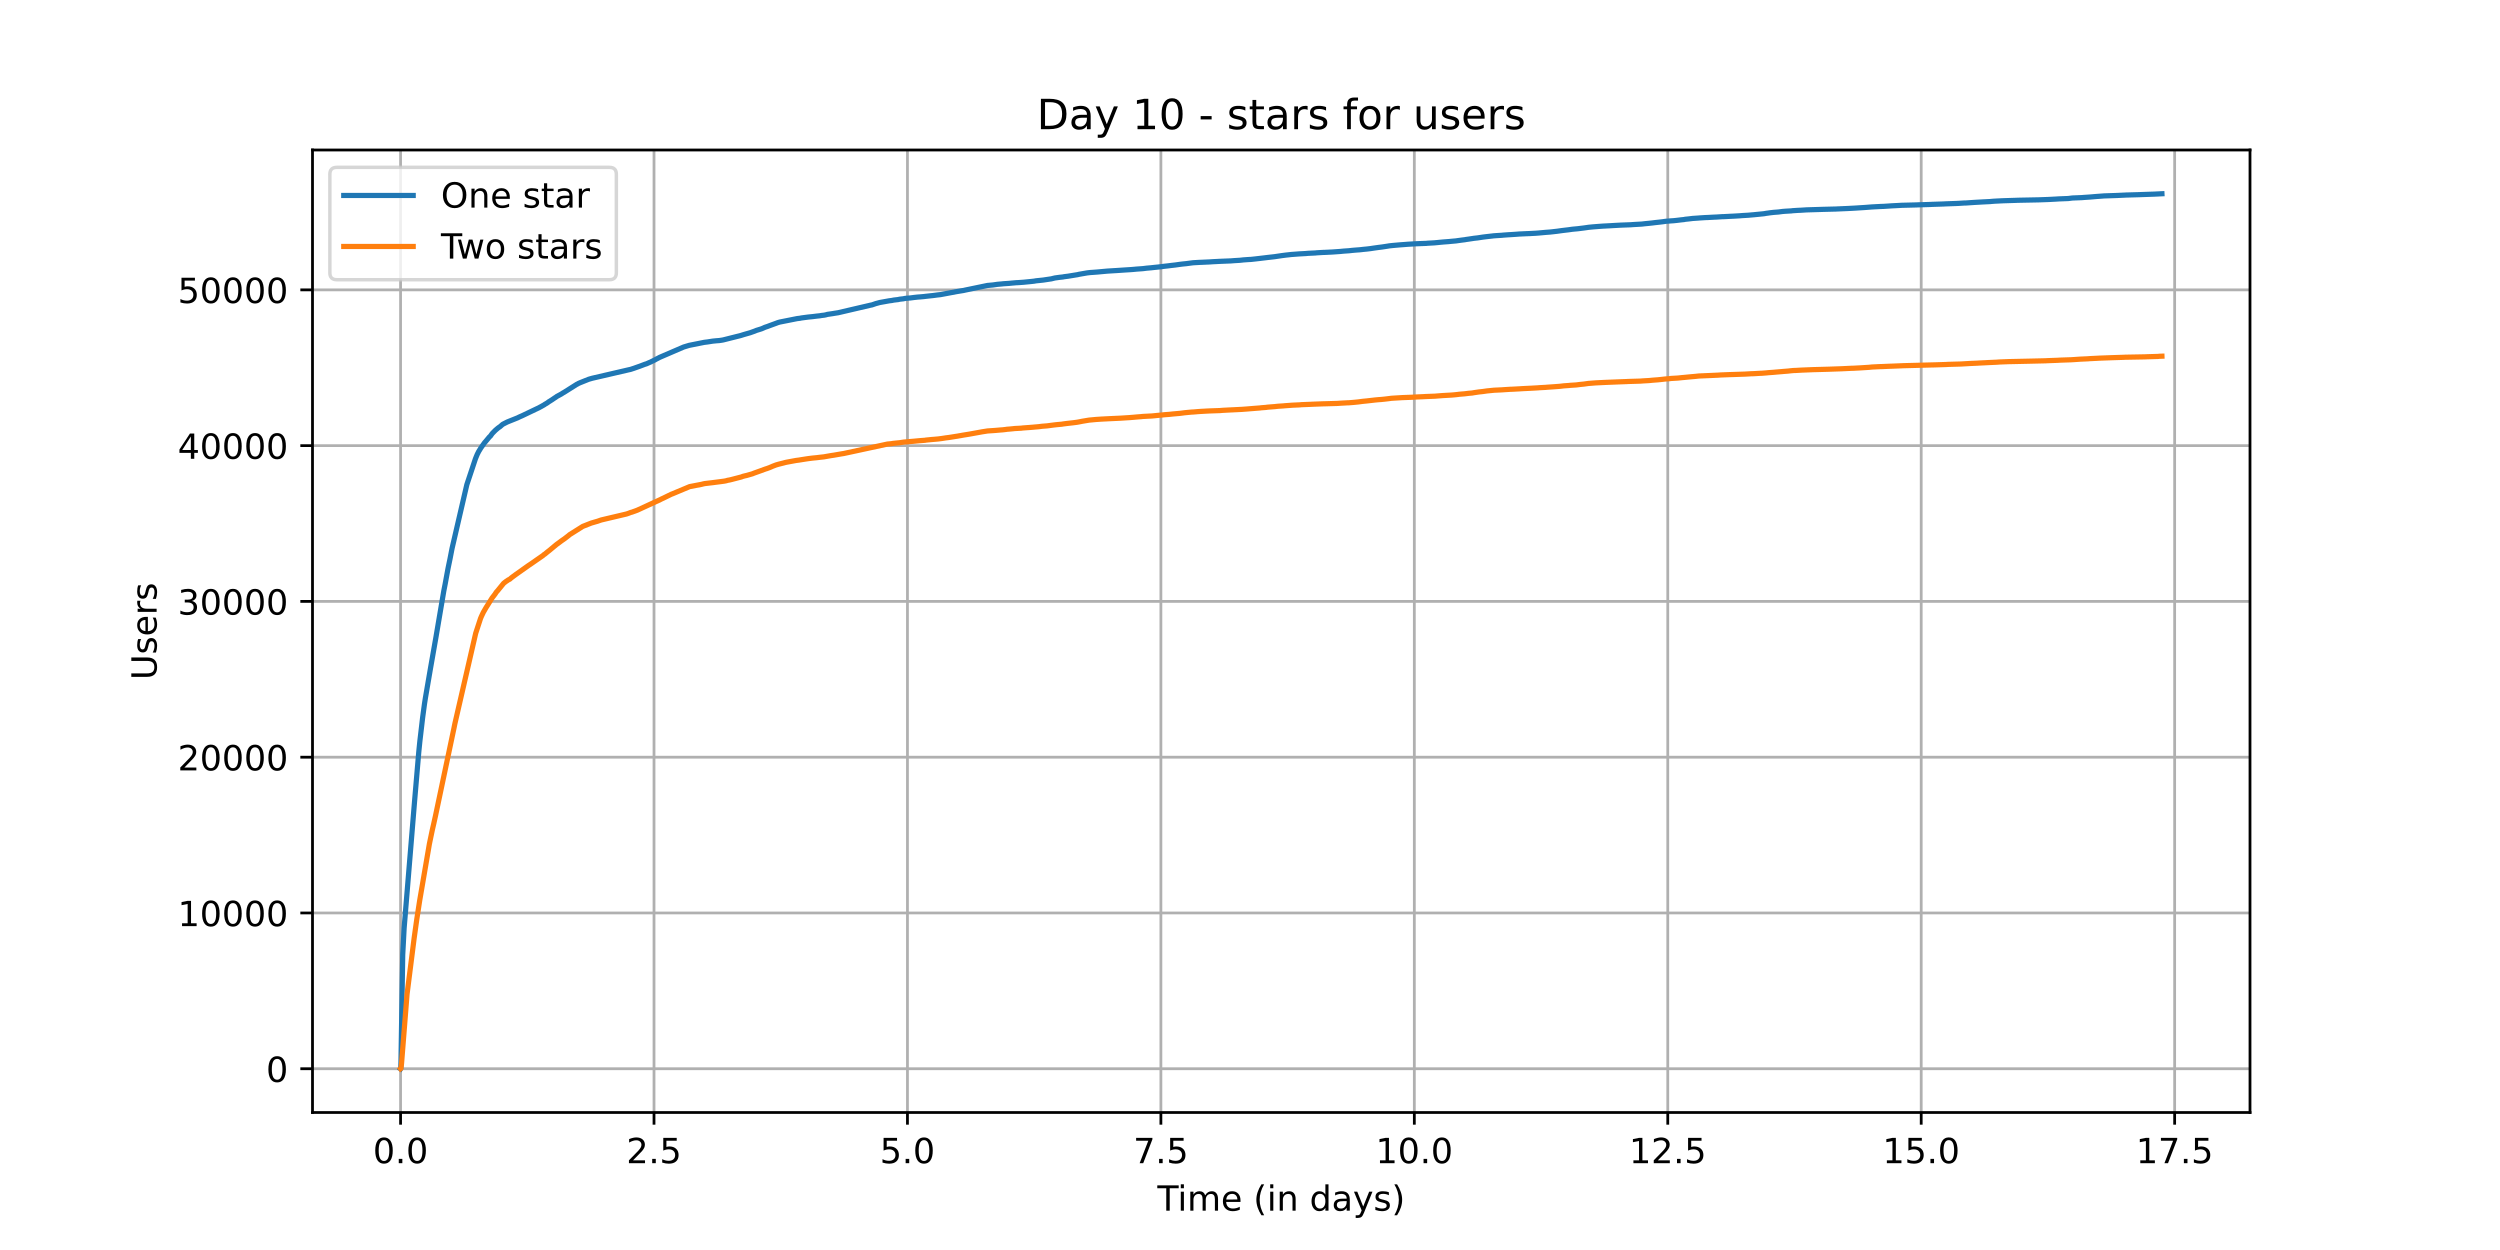 <?xml version="1.0" encoding="utf-8" standalone="no"?>
<!DOCTYPE svg PUBLIC "-//W3C//DTD SVG 1.1//EN"
  "http://www.w3.org/Graphics/SVG/1.1/DTD/svg11.dtd">
<!-- Created with matplotlib (https://matplotlib.org/) -->
<svg height="360pt" version="1.1" viewBox="0 0 720 360" width="720pt" xmlns="http://www.w3.org/2000/svg" xmlns:xlink="http://www.w3.org/1999/xlink">
 <defs>
  <style type="text/css">*{stroke-linecap:butt;stroke-linejoin:round;}</style>
 </defs>
 <g id="figure_1">
  <g id="patch_1">
   <path d="M 0 360 
L 720 360 
L 720 0 
L 0 0 
z
" style="fill:#ffffff;"/>
  </g>
  <g id="axes_1">
   <g id="patch_2">
    <path d="M 90 320.4 
L 648 320.4 
L 648 43.2 
L 90 43.2 
z
" style="fill:#ffffff;"/>
   </g>
   <g id="matplotlib.axis_1">
    <g id="xtick_1">
     <g id="line2d_1">
      <path clip-path="url(#p502ef8383d)" d="M 115.364 320.4 
L 115.364 43.2 
" style="fill:none;stroke:#b0b0b0;stroke-linecap:square;stroke-width:0.8;"/>
     </g>
     <g id="line2d_2">
      <defs>
       <path d="M 0 0 
L 0 3.5 
" id="m6f3e86685b" style="stroke:#000000;stroke-width:0.8;"/>
      </defs>
      <g>
       <use style="stroke:#000000;stroke-width:0.8;" x="115.364" xlink:href="#m6f3e86685b" y="320.4"/>
      </g>
     </g>
     <g id="text_1">
      <!-- 0.0 -->
      <g transform="translate(107.412 334.998)scale(0.1 -0.1)">
       <defs>
        <path d="M 31.781 66.406 
Q 24.172 66.406 20.328 58.906 
Q 16.5 51.422 16.5 36.375 
Q 16.5 21.391 20.328 13.891 
Q 24.172 6.391 31.781 6.391 
Q 39.453 6.391 43.281 13.891 
Q 47.125 21.391 47.125 36.375 
Q 47.125 51.422 43.281 58.906 
Q 39.453 66.406 31.781 66.406 
z
M 31.781 74.219 
Q 44.047 74.219 50.516 64.516 
Q 56.984 54.828 56.984 36.375 
Q 56.984 17.969 50.516 8.266 
Q 44.047 -1.422 31.781 -1.422 
Q 19.531 -1.422 13.062 8.266 
Q 6.594 17.969 6.594 36.375 
Q 6.594 54.828 13.062 64.516 
Q 19.531 74.219 31.781 74.219 
z
" id="DejaVuSans-48"/>
        <path d="M 10.688 12.406 
L 21 12.406 
L 21 0 
L 10.688 0 
z
" id="DejaVuSans-46"/>
       </defs>
       <use xlink:href="#DejaVuSans-48"/>
       <use x="63.623" xlink:href="#DejaVuSans-46"/>
       <use x="95.41" xlink:href="#DejaVuSans-48"/>
      </g>
     </g>
    </g>
    <g id="xtick_2">
     <g id="line2d_3">
      <path clip-path="url(#p502ef8383d)" d="M 188.354 320.4 
L 188.354 43.2 
" style="fill:none;stroke:#b0b0b0;stroke-linecap:square;stroke-width:0.8;"/>
     </g>
     <g id="line2d_4">
      <g>
       <use style="stroke:#000000;stroke-width:0.8;" x="188.354" xlink:href="#m6f3e86685b" y="320.4"/>
      </g>
     </g>
     <g id="text_2">
      <!-- 2.5 -->
      <g transform="translate(180.403 334.998)scale(0.1 -0.1)">
       <defs>
        <path d="M 19.188 8.297 
L 53.609 8.297 
L 53.609 0 
L 7.328 0 
L 7.328 8.297 
Q 12.938 14.109 22.625 23.891 
Q 32.328 33.688 34.812 36.531 
Q 39.547 41.844 41.422 45.531 
Q 43.312 49.219 43.312 52.781 
Q 43.312 58.594 39.234 62.25 
Q 35.156 65.922 28.609 65.922 
Q 23.969 65.922 18.812 64.312 
Q 13.672 62.703 7.812 59.422 
L 7.812 69.391 
Q 13.766 71.781 18.938 73 
Q 24.125 74.219 28.422 74.219 
Q 39.75 74.219 46.484 68.547 
Q 53.219 62.891 53.219 53.422 
Q 53.219 48.922 51.531 44.891 
Q 49.859 40.875 45.406 35.406 
Q 44.188 33.984 37.641 27.219 
Q 31.109 20.453 19.188 8.297 
z
" id="DejaVuSans-50"/>
        <path d="M 10.797 72.906 
L 49.516 72.906 
L 49.516 64.594 
L 19.828 64.594 
L 19.828 46.734 
Q 21.969 47.469 24.109 47.828 
Q 26.266 48.188 28.422 48.188 
Q 40.625 48.188 47.75 41.5 
Q 54.891 34.812 54.891 23.391 
Q 54.891 11.625 47.562 5.094 
Q 40.234 -1.422 26.906 -1.422 
Q 22.312 -1.422 17.547 -0.641 
Q 12.797 0.141 7.719 1.703 
L 7.719 11.625 
Q 12.109 9.234 16.797 8.062 
Q 21.484 6.891 26.703 6.891 
Q 35.156 6.891 40.078 11.328 
Q 45.016 15.766 45.016 23.391 
Q 45.016 31 40.078 35.438 
Q 35.156 39.891 26.703 39.891 
Q 22.75 39.891 18.812 39.016 
Q 14.891 38.141 10.797 36.281 
z
" id="DejaVuSans-53"/>
       </defs>
       <use xlink:href="#DejaVuSans-50"/>
       <use x="63.623" xlink:href="#DejaVuSans-46"/>
       <use x="95.41" xlink:href="#DejaVuSans-53"/>
      </g>
     </g>
    </g>
    <g id="xtick_3">
     <g id="line2d_5">
      <path clip-path="url(#p502ef8383d)" d="M 261.345 320.4 
L 261.345 43.2 
" style="fill:none;stroke:#b0b0b0;stroke-linecap:square;stroke-width:0.8;"/>
     </g>
     <g id="line2d_6">
      <g>
       <use style="stroke:#000000;stroke-width:0.8;" x="261.345" xlink:href="#m6f3e86685b" y="320.4"/>
      </g>
     </g>
     <g id="text_3">
      <!-- 5.0 -->
      <g transform="translate(253.393 334.998)scale(0.1 -0.1)">
       <use xlink:href="#DejaVuSans-53"/>
       <use x="63.623" xlink:href="#DejaVuSans-46"/>
       <use x="95.41" xlink:href="#DejaVuSans-48"/>
      </g>
     </g>
    </g>
    <g id="xtick_4">
     <g id="line2d_7">
      <path clip-path="url(#p502ef8383d)" d="M 334.336 320.4 
L 334.336 43.2 
" style="fill:none;stroke:#b0b0b0;stroke-linecap:square;stroke-width:0.8;"/>
     </g>
     <g id="line2d_8">
      <g>
       <use style="stroke:#000000;stroke-width:0.8;" x="334.336" xlink:href="#m6f3e86685b" y="320.4"/>
      </g>
     </g>
     <g id="text_4">
      <!-- 7.5 -->
      <g transform="translate(326.384 334.998)scale(0.1 -0.1)">
       <defs>
        <path d="M 8.203 72.906 
L 55.078 72.906 
L 55.078 68.703 
L 28.609 0 
L 18.312 0 
L 43.219 64.594 
L 8.203 64.594 
z
" id="DejaVuSans-55"/>
       </defs>
       <use xlink:href="#DejaVuSans-55"/>
       <use x="63.623" xlink:href="#DejaVuSans-46"/>
       <use x="95.41" xlink:href="#DejaVuSans-53"/>
      </g>
     </g>
    </g>
    <g id="xtick_5">
     <g id="line2d_9">
      <path clip-path="url(#p502ef8383d)" d="M 407.326 320.4 
L 407.326 43.2 
" style="fill:none;stroke:#b0b0b0;stroke-linecap:square;stroke-width:0.8;"/>
     </g>
     <g id="line2d_10">
      <g>
       <use style="stroke:#000000;stroke-width:0.8;" x="407.326" xlink:href="#m6f3e86685b" y="320.4"/>
      </g>
     </g>
     <g id="text_5">
      <!-- 10.0 -->
      <g transform="translate(396.193 334.998)scale(0.1 -0.1)">
       <defs>
        <path d="M 12.406 8.297 
L 28.516 8.297 
L 28.516 63.922 
L 10.984 60.406 
L 10.984 69.391 
L 28.422 72.906 
L 38.281 72.906 
L 38.281 8.297 
L 54.391 8.297 
L 54.391 0 
L 12.406 0 
z
" id="DejaVuSans-49"/>
       </defs>
       <use xlink:href="#DejaVuSans-49"/>
       <use x="63.623" xlink:href="#DejaVuSans-48"/>
       <use x="127.246" xlink:href="#DejaVuSans-46"/>
       <use x="159.033" xlink:href="#DejaVuSans-48"/>
      </g>
     </g>
    </g>
    <g id="xtick_6">
     <g id="line2d_11">
      <path clip-path="url(#p502ef8383d)" d="M 480.317 320.4 
L 480.317 43.2 
" style="fill:none;stroke:#b0b0b0;stroke-linecap:square;stroke-width:0.8;"/>
     </g>
     <g id="line2d_12">
      <g>
       <use style="stroke:#000000;stroke-width:0.8;" x="480.317" xlink:href="#m6f3e86685b" y="320.4"/>
      </g>
     </g>
     <g id="text_6">
      <!-- 12.5 -->
      <g transform="translate(469.184 334.998)scale(0.1 -0.1)">
       <use xlink:href="#DejaVuSans-49"/>
       <use x="63.623" xlink:href="#DejaVuSans-50"/>
       <use x="127.246" xlink:href="#DejaVuSans-46"/>
       <use x="159.033" xlink:href="#DejaVuSans-53"/>
      </g>
     </g>
    </g>
    <g id="xtick_7">
     <g id="line2d_13">
      <path clip-path="url(#p502ef8383d)" d="M 553.307 320.4 
L 553.307 43.2 
" style="fill:none;stroke:#b0b0b0;stroke-linecap:square;stroke-width:0.8;"/>
     </g>
     <g id="line2d_14">
      <g>
       <use style="stroke:#000000;stroke-width:0.8;" x="553.307" xlink:href="#m6f3e86685b" y="320.4"/>
      </g>
     </g>
     <g id="text_7">
      <!-- 15.0 -->
      <g transform="translate(542.175 334.998)scale(0.1 -0.1)">
       <use xlink:href="#DejaVuSans-49"/>
       <use x="63.623" xlink:href="#DejaVuSans-53"/>
       <use x="127.246" xlink:href="#DejaVuSans-46"/>
       <use x="159.033" xlink:href="#DejaVuSans-48"/>
      </g>
     </g>
    </g>
    <g id="xtick_8">
     <g id="line2d_15">
      <path clip-path="url(#p502ef8383d)" d="M 626.298 320.4 
L 626.298 43.2 
" style="fill:none;stroke:#b0b0b0;stroke-linecap:square;stroke-width:0.8;"/>
     </g>
     <g id="line2d_16">
      <g>
       <use style="stroke:#000000;stroke-width:0.8;" x="626.298" xlink:href="#m6f3e86685b" y="320.4"/>
      </g>
     </g>
     <g id="text_8">
      <!-- 17.5 -->
      <g transform="translate(615.165 334.998)scale(0.1 -0.1)">
       <use xlink:href="#DejaVuSans-49"/>
       <use x="63.623" xlink:href="#DejaVuSans-55"/>
       <use x="127.246" xlink:href="#DejaVuSans-46"/>
       <use x="159.033" xlink:href="#DejaVuSans-53"/>
      </g>
     </g>
    </g>
    <g id="text_9">
     <!-- Time (in days) -->
     <g transform="translate(333.327 348.677)scale(0.1 -0.1)">
      <defs>
       <path d="M -0.297 72.906 
L 61.375 72.906 
L 61.375 64.594 
L 35.5 64.594 
L 35.5 0 
L 25.594 0 
L 25.594 64.594 
L -0.297 64.594 
z
" id="DejaVuSans-84"/>
       <path d="M 9.422 54.688 
L 18.406 54.688 
L 18.406 0 
L 9.422 0 
z
M 9.422 75.984 
L 18.406 75.984 
L 18.406 64.594 
L 9.422 64.594 
z
" id="DejaVuSans-105"/>
       <path d="M 52 44.188 
Q 55.375 50.25 60.062 53.125 
Q 64.75 56 71.094 56 
Q 79.641 56 84.281 50.016 
Q 88.922 44.047 88.922 33.016 
L 88.922 0 
L 79.891 0 
L 79.891 32.719 
Q 79.891 40.578 77.094 44.375 
Q 74.312 48.188 68.609 48.188 
Q 61.625 48.188 57.562 43.547 
Q 53.516 38.922 53.516 30.906 
L 53.516 0 
L 44.484 0 
L 44.484 32.719 
Q 44.484 40.625 41.703 44.406 
Q 38.922 48.188 33.109 48.188 
Q 26.219 48.188 22.156 43.531 
Q 18.109 38.875 18.109 30.906 
L 18.109 0 
L 9.078 0 
L 9.078 54.688 
L 18.109 54.688 
L 18.109 46.188 
Q 21.188 51.219 25.484 53.609 
Q 29.781 56 35.688 56 
Q 41.656 56 45.828 52.969 
Q 50 49.953 52 44.188 
z
" id="DejaVuSans-109"/>
       <path d="M 56.203 29.594 
L 56.203 25.203 
L 14.891 25.203 
Q 15.484 15.922 20.484 11.062 
Q 25.484 6.203 34.422 6.203 
Q 39.594 6.203 44.453 7.469 
Q 49.312 8.734 54.109 11.281 
L 54.109 2.781 
Q 49.266 0.734 44.188 -0.344 
Q 39.109 -1.422 33.891 -1.422 
Q 20.797 -1.422 13.156 6.188 
Q 5.516 13.812 5.516 26.812 
Q 5.516 40.234 12.766 48.109 
Q 20.016 56 32.328 56 
Q 43.359 56 49.781 48.891 
Q 56.203 41.797 56.203 29.594 
z
M 47.219 32.234 
Q 47.125 39.594 43.094 43.984 
Q 39.062 48.391 32.422 48.391 
Q 24.906 48.391 20.391 44.141 
Q 15.875 39.891 15.188 32.172 
z
" id="DejaVuSans-101"/>
       <path id="DejaVuSans-32"/>
       <path d="M 31 75.875 
Q 24.469 64.656 21.281 53.656 
Q 18.109 42.672 18.109 31.391 
Q 18.109 20.125 21.312 9.062 
Q 24.516 -2 31 -13.188 
L 23.188 -13.188 
Q 15.875 -1.703 12.234 9.375 
Q 8.594 20.453 8.594 31.391 
Q 8.594 42.281 12.203 53.312 
Q 15.828 64.359 23.188 75.875 
z
" id="DejaVuSans-40"/>
       <path d="M 54.891 33.016 
L 54.891 0 
L 45.906 0 
L 45.906 32.719 
Q 45.906 40.484 42.875 44.328 
Q 39.844 48.188 33.797 48.188 
Q 26.516 48.188 22.312 43.547 
Q 18.109 38.922 18.109 30.906 
L 18.109 0 
L 9.078 0 
L 9.078 54.688 
L 18.109 54.688 
L 18.109 46.188 
Q 21.344 51.125 25.703 53.562 
Q 30.078 56 35.797 56 
Q 45.219 56 50.047 50.172 
Q 54.891 44.344 54.891 33.016 
z
" id="DejaVuSans-110"/>
       <path d="M 45.406 46.391 
L 45.406 75.984 
L 54.391 75.984 
L 54.391 0 
L 45.406 0 
L 45.406 8.203 
Q 42.578 3.328 38.25 0.953 
Q 33.938 -1.422 27.875 -1.422 
Q 17.969 -1.422 11.734 6.484 
Q 5.516 14.406 5.516 27.297 
Q 5.516 40.188 11.734 48.094 
Q 17.969 56 27.875 56 
Q 33.938 56 38.25 53.625 
Q 42.578 51.266 45.406 46.391 
z
M 14.797 27.297 
Q 14.797 17.391 18.875 11.75 
Q 22.953 6.109 30.078 6.109 
Q 37.203 6.109 41.297 11.75 
Q 45.406 17.391 45.406 27.297 
Q 45.406 37.203 41.297 42.844 
Q 37.203 48.484 30.078 48.484 
Q 22.953 48.484 18.875 42.844 
Q 14.797 37.203 14.797 27.297 
z
" id="DejaVuSans-100"/>
       <path d="M 34.281 27.484 
Q 23.391 27.484 19.188 25 
Q 14.984 22.516 14.984 16.5 
Q 14.984 11.719 18.141 8.906 
Q 21.297 6.109 26.703 6.109 
Q 34.188 6.109 38.703 11.406 
Q 43.219 16.703 43.219 25.484 
L 43.219 27.484 
z
M 52.203 31.203 
L 52.203 0 
L 43.219 0 
L 43.219 8.297 
Q 40.141 3.328 35.547 0.953 
Q 30.953 -1.422 24.312 -1.422 
Q 15.922 -1.422 10.953 3.297 
Q 6 8.016 6 15.922 
Q 6 25.141 12.172 29.828 
Q 18.359 34.516 30.609 34.516 
L 43.219 34.516 
L 43.219 35.406 
Q 43.219 41.609 39.141 45 
Q 35.062 48.391 27.688 48.391 
Q 23 48.391 18.547 47.266 
Q 14.109 46.141 10.016 43.891 
L 10.016 52.203 
Q 14.938 54.109 19.578 55.047 
Q 24.219 56 28.609 56 
Q 40.484 56 46.344 49.844 
Q 52.203 43.703 52.203 31.203 
z
" id="DejaVuSans-97"/>
       <path d="M 32.172 -5.078 
Q 28.375 -14.844 24.75 -17.812 
Q 21.141 -20.797 15.094 -20.797 
L 7.906 -20.797 
L 7.906 -13.281 
L 13.188 -13.281 
Q 16.891 -13.281 18.938 -11.516 
Q 21 -9.766 23.484 -3.219 
L 25.094 0.875 
L 2.984 54.688 
L 12.5 54.688 
L 29.594 11.922 
L 46.688 54.688 
L 56.203 54.688 
z
" id="DejaVuSans-121"/>
       <path d="M 44.281 53.078 
L 44.281 44.578 
Q 40.484 46.531 36.375 47.5 
Q 32.281 48.484 27.875 48.484 
Q 21.188 48.484 17.844 46.438 
Q 14.5 44.391 14.5 40.281 
Q 14.5 37.156 16.891 35.375 
Q 19.281 33.594 26.516 31.984 
L 29.594 31.297 
Q 39.156 29.25 43.188 25.516 
Q 47.219 21.781 47.219 15.094 
Q 47.219 7.469 41.188 3.016 
Q 35.156 -1.422 24.609 -1.422 
Q 20.219 -1.422 15.453 -0.562 
Q 10.688 0.297 5.422 2 
L 5.422 11.281 
Q 10.406 8.688 15.234 7.391 
Q 20.062 6.109 24.812 6.109 
Q 31.156 6.109 34.562 8.281 
Q 37.984 10.453 37.984 14.406 
Q 37.984 18.062 35.516 20.016 
Q 33.062 21.969 24.703 23.781 
L 21.578 24.516 
Q 13.234 26.266 9.516 29.906 
Q 5.812 33.547 5.812 39.891 
Q 5.812 47.609 11.281 51.797 
Q 16.75 56 26.812 56 
Q 31.781 56 36.172 55.266 
Q 40.578 54.547 44.281 53.078 
z
" id="DejaVuSans-115"/>
       <path d="M 8.016 75.875 
L 15.828 75.875 
Q 23.141 64.359 26.781 53.312 
Q 30.422 42.281 30.422 31.391 
Q 30.422 20.453 26.781 9.375 
Q 23.141 -1.703 15.828 -13.188 
L 8.016 -13.188 
Q 14.5 -2 17.703 9.062 
Q 20.906 20.125 20.906 31.391 
Q 20.906 42.672 17.703 53.656 
Q 14.5 64.656 8.016 75.875 
z
" id="DejaVuSans-41"/>
      </defs>
      <use xlink:href="#DejaVuSans-84"/>
      <use x="57.959" xlink:href="#DejaVuSans-105"/>
      <use x="85.742" xlink:href="#DejaVuSans-109"/>
      <use x="183.154" xlink:href="#DejaVuSans-101"/>
      <use x="244.678" xlink:href="#DejaVuSans-32"/>
      <use x="276.465" xlink:href="#DejaVuSans-40"/>
      <use x="315.479" xlink:href="#DejaVuSans-105"/>
      <use x="343.262" xlink:href="#DejaVuSans-110"/>
      <use x="406.641" xlink:href="#DejaVuSans-32"/>
      <use x="438.428" xlink:href="#DejaVuSans-100"/>
      <use x="501.904" xlink:href="#DejaVuSans-97"/>
      <use x="563.184" xlink:href="#DejaVuSans-121"/>
      <use x="622.363" xlink:href="#DejaVuSans-115"/>
      <use x="674.463" xlink:href="#DejaVuSans-41"/>
     </g>
    </g>
   </g>
   <g id="matplotlib.axis_2">
    <g id="ytick_1">
     <g id="line2d_17">
      <path clip-path="url(#p502ef8383d)" d="M 90 307.8 
L 648 307.8 
" style="fill:none;stroke:#b0b0b0;stroke-linecap:square;stroke-width:0.8;"/>
     </g>
     <g id="line2d_18">
      <defs>
       <path d="M 0 0 
L -3.5 0 
" id="m17fe8d6d11" style="stroke:#000000;stroke-width:0.8;"/>
      </defs>
      <g>
       <use style="stroke:#000000;stroke-width:0.8;" x="90" xlink:href="#m17fe8d6d11" y="307.8"/>
      </g>
     </g>
     <g id="text_10">
      <!-- 0 -->
      <g transform="translate(76.638 311.599)scale(0.1 -0.1)">
       <use xlink:href="#DejaVuSans-48"/>
      </g>
     </g>
    </g>
    <g id="ytick_2">
     <g id="line2d_19">
      <path clip-path="url(#p502ef8383d)" d="M 90 262.935 
L 648 262.935 
" style="fill:none;stroke:#b0b0b0;stroke-linecap:square;stroke-width:0.8;"/>
     </g>
     <g id="line2d_20">
      <g>
       <use style="stroke:#000000;stroke-width:0.8;" x="90" xlink:href="#m17fe8d6d11" y="262.935"/>
      </g>
     </g>
     <g id="text_11">
      <!-- 10000 -->
      <g transform="translate(51.188 266.735)scale(0.1 -0.1)">
       <use xlink:href="#DejaVuSans-49"/>
       <use x="63.623" xlink:href="#DejaVuSans-48"/>
       <use x="127.246" xlink:href="#DejaVuSans-48"/>
       <use x="190.869" xlink:href="#DejaVuSans-48"/>
       <use x="254.492" xlink:href="#DejaVuSans-48"/>
      </g>
     </g>
    </g>
    <g id="ytick_3">
     <g id="line2d_21">
      <path clip-path="url(#p502ef8383d)" d="M 90 218.071 
L 648 218.071 
" style="fill:none;stroke:#b0b0b0;stroke-linecap:square;stroke-width:0.8;"/>
     </g>
     <g id="line2d_22">
      <g>
       <use style="stroke:#000000;stroke-width:0.8;" x="90" xlink:href="#m17fe8d6d11" y="218.071"/>
      </g>
     </g>
     <g id="text_12">
      <!-- 20000 -->
      <g transform="translate(51.188 221.87)scale(0.1 -0.1)">
       <use xlink:href="#DejaVuSans-50"/>
       <use x="63.623" xlink:href="#DejaVuSans-48"/>
       <use x="127.246" xlink:href="#DejaVuSans-48"/>
       <use x="190.869" xlink:href="#DejaVuSans-48"/>
       <use x="254.492" xlink:href="#DejaVuSans-48"/>
      </g>
     </g>
    </g>
    <g id="ytick_4">
     <g id="line2d_23">
      <path clip-path="url(#p502ef8383d)" d="M 90 173.206 
L 648 173.206 
" style="fill:none;stroke:#b0b0b0;stroke-linecap:square;stroke-width:0.8;"/>
     </g>
     <g id="line2d_24">
      <g>
       <use style="stroke:#000000;stroke-width:0.8;" x="90" xlink:href="#m17fe8d6d11" y="173.206"/>
      </g>
     </g>
     <g id="text_13">
      <!-- 30000 -->
      <g transform="translate(51.188 177.005)scale(0.1 -0.1)">
       <defs>
        <path d="M 40.578 39.312 
Q 47.656 37.797 51.625 33 
Q 55.609 28.219 55.609 21.188 
Q 55.609 10.406 48.188 4.484 
Q 40.766 -1.422 27.094 -1.422 
Q 22.516 -1.422 17.656 -0.516 
Q 12.797 0.391 7.625 2.203 
L 7.625 11.719 
Q 11.719 9.328 16.594 8.109 
Q 21.484 6.891 26.812 6.891 
Q 36.078 6.891 40.938 10.547 
Q 45.797 14.203 45.797 21.188 
Q 45.797 27.641 41.281 31.266 
Q 36.766 34.906 28.719 34.906 
L 20.219 34.906 
L 20.219 43.016 
L 29.109 43.016 
Q 36.375 43.016 40.234 45.922 
Q 44.094 48.828 44.094 54.297 
Q 44.094 59.906 40.109 62.906 
Q 36.141 65.922 28.719 65.922 
Q 24.656 65.922 20.016 65.031 
Q 15.375 64.156 9.812 62.312 
L 9.812 71.094 
Q 15.438 72.656 20.344 73.438 
Q 25.25 74.219 29.594 74.219 
Q 40.828 74.219 47.359 69.109 
Q 53.906 64.016 53.906 55.328 
Q 53.906 49.266 50.438 45.094 
Q 46.969 40.922 40.578 39.312 
z
" id="DejaVuSans-51"/>
       </defs>
       <use xlink:href="#DejaVuSans-51"/>
       <use x="63.623" xlink:href="#DejaVuSans-48"/>
       <use x="127.246" xlink:href="#DejaVuSans-48"/>
       <use x="190.869" xlink:href="#DejaVuSans-48"/>
       <use x="254.492" xlink:href="#DejaVuSans-48"/>
      </g>
     </g>
    </g>
    <g id="ytick_5">
     <g id="line2d_25">
      <path clip-path="url(#p502ef8383d)" d="M 90 128.342 
L 648 128.342 
" style="fill:none;stroke:#b0b0b0;stroke-linecap:square;stroke-width:0.8;"/>
     </g>
     <g id="line2d_26">
      <g>
       <use style="stroke:#000000;stroke-width:0.8;" x="90" xlink:href="#m17fe8d6d11" y="128.342"/>
      </g>
     </g>
     <g id="text_14">
      <!-- 40000 -->
      <g transform="translate(51.188 132.141)scale(0.1 -0.1)">
       <defs>
        <path d="M 37.797 64.312 
L 12.891 25.391 
L 37.797 25.391 
z
M 35.203 72.906 
L 47.609 72.906 
L 47.609 25.391 
L 58.016 25.391 
L 58.016 17.188 
L 47.609 17.188 
L 47.609 0 
L 37.797 0 
L 37.797 17.188 
L 4.891 17.188 
L 4.891 26.703 
z
" id="DejaVuSans-52"/>
       </defs>
       <use xlink:href="#DejaVuSans-52"/>
       <use x="63.623" xlink:href="#DejaVuSans-48"/>
       <use x="127.246" xlink:href="#DejaVuSans-48"/>
       <use x="190.869" xlink:href="#DejaVuSans-48"/>
       <use x="254.492" xlink:href="#DejaVuSans-48"/>
      </g>
     </g>
    </g>
    <g id="ytick_6">
     <g id="line2d_27">
      <path clip-path="url(#p502ef8383d)" d="M 90 83.477 
L 648 83.477 
" style="fill:none;stroke:#b0b0b0;stroke-linecap:square;stroke-width:0.8;"/>
     </g>
     <g id="line2d_28">
      <g>
       <use style="stroke:#000000;stroke-width:0.8;" x="90" xlink:href="#m17fe8d6d11" y="83.477"/>
      </g>
     </g>
     <g id="text_15">
      <!-- 50000 -->
      <g transform="translate(51.188 87.276)scale(0.1 -0.1)">
       <use xlink:href="#DejaVuSans-53"/>
       <use x="63.623" xlink:href="#DejaVuSans-48"/>
       <use x="127.246" xlink:href="#DejaVuSans-48"/>
       <use x="190.869" xlink:href="#DejaVuSans-48"/>
       <use x="254.492" xlink:href="#DejaVuSans-48"/>
      </g>
     </g>
    </g>
    <g id="text_16">
     <!-- Users -->
     <g transform="translate(45.108 195.801)rotate(-90)scale(0.1 -0.1)">
      <defs>
       <path d="M 8.688 72.906 
L 18.609 72.906 
L 18.609 28.609 
Q 18.609 16.891 22.844 11.734 
Q 27.094 6.594 36.625 6.594 
Q 46.094 6.594 50.344 11.734 
Q 54.594 16.891 54.594 28.609 
L 54.594 72.906 
L 64.5 72.906 
L 64.5 27.391 
Q 64.5 13.141 57.438 5.859 
Q 50.391 -1.422 36.625 -1.422 
Q 22.797 -1.422 15.734 5.859 
Q 8.688 13.141 8.688 27.391 
z
" id="DejaVuSans-85"/>
       <path d="M 41.109 46.297 
Q 39.594 47.172 37.812 47.578 
Q 36.031 48 33.891 48 
Q 26.266 48 22.188 43.047 
Q 18.109 38.094 18.109 28.812 
L 18.109 0 
L 9.078 0 
L 9.078 54.688 
L 18.109 54.688 
L 18.109 46.188 
Q 20.953 51.172 25.484 53.578 
Q 30.031 56 36.531 56 
Q 37.453 56 38.578 55.875 
Q 39.703 55.766 41.062 55.516 
z
" id="DejaVuSans-114"/>
      </defs>
      <use xlink:href="#DejaVuSans-85"/>
      <use x="73.193" xlink:href="#DejaVuSans-115"/>
      <use x="125.293" xlink:href="#DejaVuSans-101"/>
      <use x="186.816" xlink:href="#DejaVuSans-114"/>
      <use x="227.93" xlink:href="#DejaVuSans-115"/>
     </g>
    </g>
   </g>
   <g id="line2d_29">
    <path clip-path="url(#p502ef8383d)" d="M 115.364 307.8 
L 115.419 307.71 
L 115.48 305.7 
L 115.982 274.977 
L 116.384 267.35 
L 119.423 230.427 
L 120.615 216.501 
L 120.917 213.508 
L 121.723 206.621 
L 122.266 202.619 
L 122.527 200.946 
L 124.014 192.278 
L 125.561 183.467 
L 127.815 170.191 
L 128.197 168.24 
L 129.041 163.668 
L 129.624 160.859 
L 130.187 157.957 
L 134.449 139.58 
L 136.903 132.191 
L 137.084 131.733 
L 137.426 130.903 
L 137.868 130.024 
L 138.15 129.571 
L 138.471 129.028 
L 139.637 127.386 
L 139.778 127.251 
L 140.944 125.847 
L 141.226 125.6 
L 141.749 124.865 
L 142.131 124.47 
L 142.673 123.922 
L 143.397 123.303 
L 143.779 123.025 
L 144.02 122.868 
L 144.723 122.249 
L 144.904 122.141 
L 145.286 121.944 
L 146.07 121.545 
L 146.673 121.298 
L 149.104 120.324 
L 149.486 120.127 
L 150.048 119.876 
L 150.31 119.768 
L 154.655 117.691 
L 154.895 117.583 
L 155.237 117.417 
L 155.539 117.242 
L 155.74 117.143 
L 156.744 116.574 
L 156.985 116.399 
L 157.307 116.224 
L 157.628 116.022 
L 157.769 115.923 
L 158.03 115.712 
L 158.211 115.618 
L 158.773 115.259 
L 159.035 115.093 
L 159.738 114.609 
L 160.019 114.443 
L 160.341 114.196 
L 161.506 113.563 
L 161.747 113.424 
L 162.089 113.195 
L 162.43 113.007 
L 166.129 110.674 
L 166.35 110.584 
L 166.571 110.436 
L 167.114 110.203 
L 169.506 109.243 
L 169.868 109.135 
L 170.591 108.929 
L 181.082 106.497 
L 181.584 106.389 
L 181.905 106.286 
L 182.167 106.196 
L 182.508 106.089 
L 183.855 105.609 
L 184.176 105.501 
L 185.764 104.9 
L 186.146 104.792 
L 186.608 104.59 
L 186.849 104.478 
L 187.411 104.245 
L 187.773 104.052 
L 187.994 103.949 
L 188.657 103.63 
L 188.958 103.451 
L 189.762 103.038 
L 189.943 102.935 
L 190.244 102.805 
L 190.787 102.571 
L 196.895 99.942 
L 198.241 99.534 
L 198.482 99.462 
L 202.822 98.596 
L 203.708 98.489 
L 205.296 98.242 
L 206.401 98.134 
L 207.144 98.08 
L 207.867 97.973 
L 208.329 97.887 
L 212.429 96.856 
L 212.971 96.725 
L 213.353 96.622 
L 214.237 96.344 
L 216.086 95.815 
L 216.528 95.653 
L 217.352 95.362 
L 217.875 95.142 
L 218.236 95.034 
L 219.06 94.778 
L 219.381 94.671 
L 219.924 94.437 
L 220.265 94.276 
L 221.15 93.98 
L 221.431 93.868 
L 222.195 93.585 
L 223.601 93.074 
L 223.842 92.975 
L 224.224 92.849 
L 224.626 92.742 
L 229.569 91.759 
L 230.453 91.651 
L 230.754 91.58 
L 231.96 91.418 
L 232.743 91.315 
L 233.085 91.279 
L 233.969 91.194 
L 234.793 91.09 
L 235.155 91.046 
L 236.119 90.942 
L 236.561 90.862 
L 237.425 90.758 
L 237.927 90.651 
L 238.289 90.543 
L 239.796 90.323 
L 240.42 90.216 
L 240.661 90.18 
L 241.364 90.072 
L 250.369 87.972 
L 250.59 87.914 
L 251.133 87.811 
L 252.238 87.43 
L 252.64 87.326 
L 253.364 87.124 
L 256.077 86.635 
L 256.881 86.532 
L 257.383 86.425 
L 258.268 86.321 
L 258.63 86.281 
L 259.112 86.173 
L 260.137 86.057 
L 260.619 85.958 
L 260.88 85.918 
L 262.187 85.81 
L 263.332 85.662 
L 264.318 85.554 
L 265.042 85.505 
L 266.19 85.397 
L 266.552 85.348 
L 267.516 85.245 
L 267.697 85.222 
L 268.702 85.115 
L 269.928 84.953 
L 270.892 84.845 
L 274.127 84.24 
L 274.75 84.136 
L 275.031 84.069 
L 275.614 83.962 
L 277.563 83.643 
L 278.025 83.535 
L 284.397 82.212 
L 285.603 82.104 
L 285.945 82.073 
L 287.292 81.88 
L 288.538 81.772 
L 288.919 81.723 
L 290.567 81.615 
L 291.471 81.525 
L 292.676 81.418 
L 293.3 81.391 
L 294.806 81.283 
L 295.711 81.193 
L 296.816 81.086 
L 297.8 80.978 
L 298.403 80.87 
L 299.327 80.776 
L 300.312 80.673 
L 300.553 80.642 
L 301.257 80.534 
L 302.805 80.305 
L 303.206 80.202 
L 303.789 80.058 
L 305.115 79.874 
L 306.12 79.767 
L 306.422 79.699 
L 307.226 79.596 
L 307.588 79.551 
L 309.418 79.251 
L 310.061 79.148 
L 310.322 79.107 
L 310.764 78.999 
L 313.116 78.591 
L 314.04 78.484 
L 314.744 78.439 
L 316.171 78.331 
L 317.035 78.25 
L 318.201 78.143 
L 319.024 78.071 
L 320.773 77.963 
L 321.456 77.923 
L 323.065 77.815 
L 323.788 77.766 
L 325.497 77.658 
L 326.24 77.604 
L 327.325 77.501 
L 327.627 77.479 
L 329.134 77.371 
L 330.239 77.232 
L 331.485 77.124 
L 332.45 77.016 
L 333.514 76.909 
L 334.539 76.792 
L 335.343 76.684 
L 336.327 76.577 
L 337.473 76.433 
L 338.438 76.326 
L 339.765 76.137 
L 340.649 76.029 
L 341.635 75.931 
L 342.44 75.823 
L 343.605 75.671 
L 345.473 75.563 
L 346.076 75.54 
L 348.427 75.433 
L 349.17 75.379 
L 351.24 75.271 
L 351.862 75.244 
L 354.555 75.137 
L 355.359 75.069 
L 357.107 74.962 
L 358.112 74.85 
L 359.619 74.742 
L 360.241 74.715 
L 361.246 74.607 
L 362.251 74.491 
L 363.175 74.383 
L 364.26 74.253 
L 365.144 74.145 
L 366.109 74.037 
L 367.054 73.93 
L 368.482 73.719 
L 369.205 73.611 
L 370.392 73.459 
L 371.397 73.351 
L 371.779 73.302 
L 373.246 73.194 
L 374.03 73.131 
L 375.979 73.024 
L 376.803 72.952 
L 378.913 72.849 
L 379.154 72.813 
L 380.922 72.705 
L 381.505 72.687 
L 383.735 72.579 
L 384.479 72.526 
L 386.006 72.418 
L 386.93 72.324 
L 388.498 72.216 
L 389.502 72.104 
L 390.788 71.996 
L 391.512 71.947 
L 392.396 71.848 
L 392.577 71.826 
L 393.702 71.718 
L 394.767 71.588 
L 395.43 71.485 
L 395.832 71.426 
L 397.118 71.247 
L 398.002 71.139 
L 399.509 70.91 
L 400.152 70.803 
L 401.117 70.7 
L 402.342 70.592 
L 403.166 70.52 
L 404.613 70.412 
L 405.416 70.345 
L 407.305 70.237 
L 407.988 70.197 
L 410.801 70.089 
L 411.143 70.049 
L 413.052 69.941 
L 413.895 69.865 
L 414.96 69.757 
L 415.805 69.681 
L 417.251 69.573 
L 418.155 69.484 
L 419.361 69.376 
L 419.763 69.313 
L 421.028 69.143 
L 421.852 69.04 
L 422.274 68.963 
L 423.038 68.856 
L 424.545 68.627 
L 425.53 68.519 
L 427.057 68.286 
L 427.921 68.178 
L 428.906 68.066 
L 429.79 67.967 
L 430.051 67.927 
L 430.815 67.869 
L 432.542 67.761 
L 432.904 67.721 
L 434.371 67.613 
L 435.034 67.577 
L 436.661 67.469 
L 437.466 67.402 
L 439.776 67.294 
L 440.358 67.276 
L 442.348 67.169 
L 443.113 67.11 
L 444.278 67.003 
L 445.122 66.926 
L 446.529 66.819 
L 447.553 66.702 
L 448.498 66.594 
L 449.824 66.406 
L 450.728 66.298 
L 451.752 66.177 
L 452.476 66.074 
L 452.858 66.02 
L 454.023 65.912 
L 454.245 65.895 
L 455.31 65.764 
L 456.174 65.657 
L 457.582 65.455 
L 458.707 65.347 
L 459.491 65.284 
L 460.878 65.177 
L 461.621 65.123 
L 463.691 65.015 
L 464.395 64.97 
L 466.324 64.863 
L 466.966 64.831 
L 469.699 64.728 
L 470.041 64.697 
L 470.744 64.652 
L 472.673 64.544 
L 472.894 64.526 
L 473.838 64.418 
L 474.722 64.333 
L 475.726 64.226 
L 476.831 64.091 
L 477.836 63.983 
L 478.861 63.862 
L 479.544 63.759 
L 479.906 63.719 
L 481.272 63.611 
L 481.976 63.566 
L 483.001 63.458 
L 484.086 63.324 
L 485.031 63.225 
L 485.312 63.158 
L 486.357 63.05 
L 487.483 62.911 
L 489.111 62.803 
L 489.453 62.772 
L 491.121 62.664 
L 491.704 62.646 
L 493.673 62.539 
L 494.276 62.516 
L 495.943 62.409 
L 496.526 62.391 
L 498.575 62.283 
L 499.198 62.256 
L 501.047 62.148 
L 501.85 62.081 
L 503.619 61.978 
L 503.961 61.942 
L 505.163 61.839 
L 505.504 61.803 
L 506.569 61.7 
L 506.91 61.664 
L 507.915 61.565 
L 508.156 61.529 
L 508.759 61.422 
L 508.98 61.399 
L 509.703 61.291 
L 510.768 61.166 
L 512.175 61.058 
L 512.557 61.009 
L 513.381 60.901 
L 514.165 60.838 
L 515.913 60.735 
L 516.295 60.681 
L 517.924 60.574 
L 518.506 60.556 
L 520.195 60.448 
L 520.798 60.426 
L 524.234 60.322 
L 524.515 60.309 
L 528.715 60.201 
L 529.358 60.17 
L 531.849 60.062 
L 532.492 60.031 
L 534.481 59.923 
L 535.205 59.874 
L 536.933 59.766 
L 537.696 59.708 
L 539.082 59.6 
L 539.745 59.564 
L 541.815 59.456 
L 542.378 59.443 
L 544.046 59.335 
L 544.79 59.281 
L 546.901 59.174 
L 547.604 59.129 
L 551.824 59.021 
L 552.447 58.994 
L 555.843 58.887 
L 556.486 58.855 
L 559.701 58.748 
L 560.364 58.712 
L 563.338 58.604 
L 563.961 58.577 
L 565.669 58.469 
L 566.231 58.456 
L 567.798 58.348 
L 568.522 58.299 
L 570.431 58.191 
L 571.114 58.151 
L 573.204 58.048 
L 573.566 58.007 
L 574.35 57.945 
L 576.441 57.837 
L 577.064 57.81 
L 580.499 57.702 
L 581.122 57.675 
L 586.427 57.568 
L 586.969 57.559 
L 589.842 57.456 
L 590.144 57.442 
L 592.173 57.334 
L 592.897 57.285 
L 595.649 57.177 
L 596.835 57.025 
L 599.508 56.917 
L 600.292 56.854 
L 601.9 56.747 
L 602.703 56.679 
L 603.909 56.576 
L 604.21 56.558 
L 605.576 56.455 
L 605.918 56.424 
L 609.133 56.316 
L 609.736 56.294 
L 611.966 56.19 
L 612.267 56.172 
L 616.065 56.065 
L 616.688 56.038 
L 619.803 55.93 
L 620.386 55.912 
L 622.536 55.804 
L 622.636 55.8 
L 622.636 55.8 
" style="fill:none;stroke:#1f77b4;stroke-linecap:square;stroke-width:1.5;"/>
   </g>
   <g id="line2d_30">
    <path clip-path="url(#p502ef8383d)" d="M 115.364 307.8 
L 115.48 307.715 
L 115.64 306.324 
L 117.228 286.328 
L 119.282 270.123 
L 120.027 264.811 
L 120.876 259.31 
L 123.672 243.007 
L 124.496 239.063 
L 124.898 237.322 
L 125.42 234.962 
L 130.73 209.771 
L 131.011 208.393 
L 137.004 182.372 
L 138.391 178.128 
L 138.632 177.554 
L 139.175 176.396 
L 140.02 174.929 
L 140.221 174.619 
L 140.542 174.112 
L 141.709 172.228 
L 142.553 171.133 
L 142.934 170.541 
L 143.256 170.191 
L 145.044 167.997 
L 145.547 167.598 
L 145.748 167.446 
L 146.009 167.28 
L 146.411 166.997 
L 146.813 166.813 
L 147.195 166.472 
L 147.536 166.207 
L 148.521 165.481 
L 152.158 162.901 
L 152.359 162.766 
L 152.7 162.546 
L 156.403 159.971 
L 156.704 159.697 
L 156.905 159.59 
L 157.668 158.953 
L 158.131 158.598 
L 160.18 156.893 
L 160.381 156.736 
L 161.205 156.14 
L 161.386 155.996 
L 161.807 155.687 
L 162.551 155.175 
L 163.757 154.246 
L 164.038 153.995 
L 167.837 151.604 
L 170.269 150.648 
L 171.817 150.195 
L 172.038 150.137 
L 172.862 149.845 
L 173.224 149.733 
L 180.419 148.033 
L 180.8 147.907 
L 181.102 147.799 
L 181.604 147.597 
L 182.026 147.49 
L 182.468 147.324 
L 182.79 147.216 
L 183.533 146.938 
L 190.164 143.887 
L 190.526 143.699 
L 191.028 143.474 
L 193.359 142.33 
L 193.62 142.241 
L 198.623 140.145 
L 202.098 139.477 
L 202.501 139.369 
L 202.943 139.275 
L 205.336 138.992 
L 205.697 138.943 
L 206.541 138.835 
L 207.727 138.683 
L 208.47 138.58 
L 208.711 138.544 
L 209.193 138.445 
L 209.535 138.337 
L 210.118 138.234 
L 210.68 138.1 
L 213.514 137.364 
L 213.976 137.184 
L 214.558 137.036 
L 215.04 136.929 
L 216.689 136.458 
L 217.191 136.251 
L 218.598 135.749 
L 219.341 135.48 
L 219.562 135.417 
L 219.803 135.309 
L 220.567 135.035 
L 220.788 134.977 
L 221.572 134.69 
L 222.074 134.479 
L 222.536 134.273 
L 222.797 134.174 
L 223.501 133.905 
L 224.264 133.685 
L 224.686 133.582 
L 225.269 133.434 
L 225.691 133.331 
L 226.012 133.236 
L 226.475 133.129 
L 229.268 132.613 
L 230.111 132.505 
L 230.533 132.433 
L 232.181 132.173 
L 232.924 132.065 
L 234.03 131.926 
L 235.155 131.819 
L 236.22 131.688 
L 237.224 131.581 
L 239.415 131.199 
L 240.158 131.092 
L 242.331 130.715 
L 243.014 130.607 
L 255.595 127.888 
L 256.74 127.781 
L 257.182 127.7 
L 258.127 127.601 
L 259.192 127.494 
L 259.614 127.422 
L 260.358 127.314 
L 261.141 127.251 
L 262.348 127.144 
L 263.131 127.081 
L 264.258 126.973 
L 265.103 126.897 
L 266.432 126.798 
L 266.693 126.744 
L 267.778 126.637 
L 268.139 126.596 
L 268.923 126.534 
L 270.149 126.426 
L 271.334 126.273 
L 272.017 126.166 
L 272.419 126.103 
L 273.303 125.995 
L 275.152 125.699 
L 275.815 125.6 
L 276.096 125.542 
L 276.759 125.434 
L 277.221 125.345 
L 279.111 125.04 
L 279.714 124.932 
L 282.267 124.47 
L 282.85 124.362 
L 284.438 124.115 
L 286.026 124.008 
L 286.769 123.954 
L 287.995 123.846 
L 288.739 123.792 
L 289.623 123.689 
L 290.024 123.626 
L 290.788 123.568 
L 291.833 123.465 
L 292.194 123.42 
L 294.123 123.317 
L 294.505 123.263 
L 295.932 123.155 
L 296.233 123.137 
L 297.559 123.03 
L 297.8 123.003 
L 299.086 122.895 
L 300.171 122.76 
L 301.559 122.653 
L 302.805 122.487 
L 303.648 122.379 
L 304.593 122.276 
L 305.758 122.173 
L 306.181 122.101 
L 307.005 121.993 
L 308.03 121.872 
L 308.996 121.764 
L 310.141 121.616 
L 310.724 121.513 
L 311.207 121.419 
L 311.749 121.311 
L 313.659 120.993 
L 314.824 120.885 
L 315.688 120.804 
L 317.216 120.701 
L 317.497 120.688 
L 319.587 120.58 
L 319.868 120.567 
L 322.219 120.459 
L 322.863 120.427 
L 324.512 120.32 
L 325.195 120.279 
L 326.502 120.172 
L 327.345 120.095 
L 328.692 119.988 
L 329.054 119.943 
L 331.083 119.835 
L 331.726 119.804 
L 332.831 119.696 
L 333.173 119.656 
L 334.378 119.548 
L 335.363 119.44 
L 336.79 119.333 
L 337.775 119.225 
L 339.021 119.117 
L 339.865 119.041 
L 340.71 118.933 
L 341.113 118.875 
L 341.997 118.79 
L 343.143 118.682 
L 343.806 118.646 
L 345.051 118.539 
L 345.775 118.489 
L 347.704 118.382 
L 348.347 118.35 
L 351.36 118.243 
L 352.164 118.175 
L 354.193 118.068 
L 354.816 118.041 
L 356.966 117.933 
L 357.609 117.902 
L 359.076 117.794 
L 359.88 117.727 
L 361.186 117.623 
L 361.507 117.597 
L 362.894 117.489 
L 363.255 117.439 
L 364.602 117.336 
L 365.003 117.273 
L 365.747 117.211 
L 367.135 117.103 
L 368.08 117 
L 369.708 116.892 
L 369.889 116.865 
L 371.377 116.758 
L 372.141 116.699 
L 374.392 116.596 
L 374.753 116.551 
L 377.506 116.443 
L 378.149 116.412 
L 380.983 116.304 
L 381.545 116.291 
L 385.222 116.183 
L 385.986 116.125 
L 387.935 116.017 
L 388.537 115.995 
L 389.803 115.892 
L 390.145 115.86 
L 391.21 115.753 
L 392.456 115.587 
L 393.561 115.479 
L 394.586 115.362 
L 395.531 115.255 
L 395.892 115.21 
L 397.018 115.102 
L 397.721 115.057 
L 398.786 114.949 
L 399.871 114.819 
L 400.694 114.712 
L 401.418 114.662 
L 403.166 114.555 
L 403.849 114.514 
L 406.702 114.407 
L 407.446 114.353 
L 409.877 114.245 
L 410.56 114.205 
L 413.313 114.097 
L 414.116 114.03 
L 415.523 113.922 
L 416.186 113.886 
L 418.055 113.779 
L 418.859 113.711 
L 419.863 113.604 
L 420.124 113.563 
L 420.466 113.527 
L 421.792 113.42 
L 422.917 113.281 
L 424.063 113.177 
L 424.344 113.115 
L 425.912 112.881 
L 426.917 112.774 
L 427.138 112.747 
L 427.861 112.643 
L 428.263 112.585 
L 429.348 112.477 
L 430.272 112.383 
L 432.542 112.276 
L 433.286 112.222 
L 434.994 112.114 
L 435.577 112.096 
L 437.586 111.988 
L 438.309 111.939 
L 440.479 111.831 
L 441.122 111.8 
L 443.013 111.692 
L 443.233 111.665 
L 445.163 111.562 
L 445.504 111.526 
L 447.091 111.419 
L 447.835 111.365 
L 449.261 111.257 
L 450.366 111.123 
L 451.853 111.019 
L 452.215 110.974 
L 453.943 110.867 
L 455.069 110.723 
L 456.155 110.616 
L 457.461 110.432 
L 458.828 110.324 
L 459.592 110.266 
L 461.803 110.158 
L 462.446 110.127 
L 465.158 110.019 
L 465.781 109.992 
L 468.554 109.889 
L 468.855 109.866 
L 472.412 109.759 
L 473.175 109.7 
L 475.023 109.593 
L 475.947 109.498 
L 477.394 109.391 
L 478.298 109.301 
L 479.243 109.193 
L 479.604 109.153 
L 480.871 109.05 
L 481.252 108.996 
L 483.021 108.893 
L 483.343 108.87 
L 484.328 108.763 
L 485.151 108.691 
L 486.237 108.583 
L 487.101 108.502 
L 488.328 108.395 
L 489.292 108.287 
L 491.804 108.179 
L 492.427 108.153 
L 494.798 108.045 
L 495.541 107.991 
L 498.274 107.883 
L 498.836 107.87 
L 502.031 107.762 
L 502.634 107.74 
L 504.459 107.632 
L 505.002 107.623 
L 506.85 107.515 
L 507.473 107.489 
L 508.859 107.381 
L 509.221 107.336 
L 510.748 107.228 
L 511.612 107.148 
L 512.918 107.04 
L 513.742 106.968 
L 515.049 106.865 
L 515.411 106.816 
L 516.496 106.708 
L 517.059 106.694 
L 518.969 106.587 
L 519.572 106.564 
L 522.205 106.457 
L 522.767 106.443 
L 526.685 106.335 
L 527.288 106.313 
L 530.362 106.205 
L 531.005 106.174 
L 533.236 106.066 
L 533.798 106.053 
L 535.828 105.945 
L 536.531 105.9 
L 538.239 105.793 
L 539.163 105.698 
L 541.393 105.591 
L 541.956 105.577 
L 544.449 105.47 
L 545.031 105.452 
L 547.684 105.344 
L 548.308 105.317 
L 552.226 105.214 
L 552.508 105.205 
L 556.526 105.097 
L 557.068 105.088 
L 560.404 104.981 
L 561.088 104.94 
L 564.744 104.837 
L 565.046 104.819 
L 566.814 104.716 
L 567.135 104.693 
L 569.527 104.59 
L 569.848 104.563 
L 572.039 104.456 
L 572.702 104.42 
L 575.074 104.312 
L 575.838 104.254 
L 578.571 104.146 
L 579.113 104.137 
L 583.996 104.029 
L 584.558 104.016 
L 589.059 103.908 
L 589.722 103.872 
L 592.595 103.765 
L 593.299 103.72 
L 596.454 103.612 
L 597.137 103.572 
L 598.704 103.464 
L 599.006 103.442 
L 601.357 103.334 
L 601.699 103.298 
L 603.889 103.19 
L 604.572 103.15 
L 607.445 103.042 
L 608.048 103.02 
L 611.424 102.912 
L 612.066 102.881 
L 617.753 102.773 
L 618.376 102.746 
L 621.592 102.648 
L 621.832 102.612 
L 622.456 102.585 
L 622.636 102.58 
L 622.636 102.58 
" style="fill:none;stroke:#ff7f0e;stroke-linecap:square;stroke-width:1.5;"/>
   </g>
   <g id="patch_3">
    <path d="M 90 320.4 
L 90 43.2 
" style="fill:none;stroke:#000000;stroke-linecap:square;stroke-linejoin:miter;stroke-width:0.8;"/>
   </g>
   <g id="patch_4">
    <path d="M 648 320.4 
L 648 43.2 
" style="fill:none;stroke:#000000;stroke-linecap:square;stroke-linejoin:miter;stroke-width:0.8;"/>
   </g>
   <g id="patch_5">
    <path d="M 90 320.4 
L 648 320.4 
" style="fill:none;stroke:#000000;stroke-linecap:square;stroke-linejoin:miter;stroke-width:0.8;"/>
   </g>
   <g id="patch_6">
    <path d="M 90 43.2 
L 648 43.2 
" style="fill:none;stroke:#000000;stroke-linecap:square;stroke-linejoin:miter;stroke-width:0.8;"/>
   </g>
   <g id="text_17">
    <!-- Day 10 - stars for users -->
    <g transform="translate(298.609 37.2)scale(0.12 -0.12)">
     <defs>
      <path d="M 19.672 64.797 
L 19.672 8.109 
L 31.594 8.109 
Q 46.688 8.109 53.688 14.938 
Q 60.688 21.781 60.688 36.531 
Q 60.688 51.172 53.688 57.984 
Q 46.688 64.797 31.594 64.797 
z
M 9.812 72.906 
L 30.078 72.906 
Q 51.266 72.906 61.172 64.094 
Q 71.094 55.281 71.094 36.531 
Q 71.094 17.672 61.125 8.828 
Q 51.172 0 30.078 0 
L 9.812 0 
z
" id="DejaVuSans-68"/>
      <path d="M 4.891 31.391 
L 31.203 31.391 
L 31.203 23.391 
L 4.891 23.391 
z
" id="DejaVuSans-45"/>
      <path d="M 18.312 70.219 
L 18.312 54.688 
L 36.812 54.688 
L 36.812 47.703 
L 18.312 47.703 
L 18.312 18.016 
Q 18.312 11.328 20.141 9.422 
Q 21.969 7.516 27.594 7.516 
L 36.812 7.516 
L 36.812 0 
L 27.594 0 
Q 17.188 0 13.234 3.875 
Q 9.281 7.766 9.281 18.016 
L 9.281 47.703 
L 2.688 47.703 
L 2.688 54.688 
L 9.281 54.688 
L 9.281 70.219 
z
" id="DejaVuSans-116"/>
      <path d="M 37.109 75.984 
L 37.109 68.5 
L 28.516 68.5 
Q 23.688 68.5 21.797 66.547 
Q 19.922 64.594 19.922 59.516 
L 19.922 54.688 
L 34.719 54.688 
L 34.719 47.703 
L 19.922 47.703 
L 19.922 0 
L 10.891 0 
L 10.891 47.703 
L 2.297 47.703 
L 2.297 54.688 
L 10.891 54.688 
L 10.891 58.5 
Q 10.891 67.625 15.141 71.797 
Q 19.391 75.984 28.609 75.984 
z
" id="DejaVuSans-102"/>
      <path d="M 30.609 48.391 
Q 23.391 48.391 19.188 42.75 
Q 14.984 37.109 14.984 27.297 
Q 14.984 17.484 19.156 11.844 
Q 23.344 6.203 30.609 6.203 
Q 37.797 6.203 41.984 11.859 
Q 46.188 17.531 46.188 27.297 
Q 46.188 37.016 41.984 42.703 
Q 37.797 48.391 30.609 48.391 
z
M 30.609 56 
Q 42.328 56 49.016 48.375 
Q 55.719 40.766 55.719 27.297 
Q 55.719 13.875 49.016 6.219 
Q 42.328 -1.422 30.609 -1.422 
Q 18.844 -1.422 12.172 6.219 
Q 5.516 13.875 5.516 27.297 
Q 5.516 40.766 12.172 48.375 
Q 18.844 56 30.609 56 
z
" id="DejaVuSans-111"/>
      <path d="M 8.5 21.578 
L 8.5 54.688 
L 17.484 54.688 
L 17.484 21.922 
Q 17.484 14.156 20.5 10.266 
Q 23.531 6.391 29.594 6.391 
Q 36.859 6.391 41.078 11.031 
Q 45.312 15.672 45.312 23.688 
L 45.312 54.688 
L 54.297 54.688 
L 54.297 0 
L 45.312 0 
L 45.312 8.406 
Q 42.047 3.422 37.719 1 
Q 33.406 -1.422 27.688 -1.422 
Q 18.266 -1.422 13.375 4.438 
Q 8.5 10.297 8.5 21.578 
z
M 31.109 56 
z
" id="DejaVuSans-117"/>
     </defs>
     <use xlink:href="#DejaVuSans-68"/>
     <use x="77.002" xlink:href="#DejaVuSans-97"/>
     <use x="138.281" xlink:href="#DejaVuSans-121"/>
     <use x="197.461" xlink:href="#DejaVuSans-32"/>
     <use x="229.248" xlink:href="#DejaVuSans-49"/>
     <use x="292.871" xlink:href="#DejaVuSans-48"/>
     <use x="356.494" xlink:href="#DejaVuSans-32"/>
     <use x="388.281" xlink:href="#DejaVuSans-45"/>
     <use x="424.365" xlink:href="#DejaVuSans-32"/>
     <use x="456.152" xlink:href="#DejaVuSans-115"/>
     <use x="508.252" xlink:href="#DejaVuSans-116"/>
     <use x="547.461" xlink:href="#DejaVuSans-97"/>
     <use x="608.74" xlink:href="#DejaVuSans-114"/>
     <use x="649.854" xlink:href="#DejaVuSans-115"/>
     <use x="701.953" xlink:href="#DejaVuSans-32"/>
     <use x="733.74" xlink:href="#DejaVuSans-102"/>
     <use x="768.945" xlink:href="#DejaVuSans-111"/>
     <use x="830.127" xlink:href="#DejaVuSans-114"/>
     <use x="871.24" xlink:href="#DejaVuSans-32"/>
     <use x="903.027" xlink:href="#DejaVuSans-117"/>
     <use x="966.406" xlink:href="#DejaVuSans-115"/>
     <use x="1018.506" xlink:href="#DejaVuSans-101"/>
     <use x="1080.029" xlink:href="#DejaVuSans-114"/>
     <use x="1121.143" xlink:href="#DejaVuSans-115"/>
    </g>
   </g>
   <g id="legend_1">
    <g id="patch_7">
     <path d="M 97 80.556 
L 175.511 80.556 
Q 177.511 80.556 177.511 78.556 
L 177.511 50.2 
Q 177.511 48.2 175.511 48.2 
L 97 48.2 
Q 95 48.2 95 50.2 
L 95 78.556 
Q 95 80.556 97 80.556 
z
" style="fill:#ffffff;opacity:0.8;stroke:#cccccc;stroke-linejoin:miter;"/>
    </g>
    <g id="line2d_31">
     <path d="M 99 56.298 
L 119 56.298 
" style="fill:none;stroke:#1f77b4;stroke-linecap:square;stroke-width:1.5;"/>
    </g>
    <g id="line2d_32"/>
    <g id="text_18">
     <!-- One star -->
     <g transform="translate(127 59.798)scale(0.1 -0.1)">
      <defs>
       <path d="M 39.406 66.219 
Q 28.656 66.219 22.328 58.203 
Q 16.016 50.203 16.016 36.375 
Q 16.016 22.609 22.328 14.594 
Q 28.656 6.594 39.406 6.594 
Q 50.141 6.594 56.422 14.594 
Q 62.703 22.609 62.703 36.375 
Q 62.703 50.203 56.422 58.203 
Q 50.141 66.219 39.406 66.219 
z
M 39.406 74.219 
Q 54.734 74.219 63.906 63.938 
Q 73.094 53.656 73.094 36.375 
Q 73.094 19.141 63.906 8.859 
Q 54.734 -1.422 39.406 -1.422 
Q 24.031 -1.422 14.812 8.828 
Q 5.609 19.094 5.609 36.375 
Q 5.609 53.656 14.812 63.938 
Q 24.031 74.219 39.406 74.219 
z
" id="DejaVuSans-79"/>
      </defs>
      <use xlink:href="#DejaVuSans-79"/>
      <use x="78.711" xlink:href="#DejaVuSans-110"/>
      <use x="142.09" xlink:href="#DejaVuSans-101"/>
      <use x="203.613" xlink:href="#DejaVuSans-32"/>
      <use x="235.4" xlink:href="#DejaVuSans-115"/>
      <use x="287.5" xlink:href="#DejaVuSans-116"/>
      <use x="326.709" xlink:href="#DejaVuSans-97"/>
      <use x="387.988" xlink:href="#DejaVuSans-114"/>
     </g>
    </g>
    <g id="line2d_33">
     <path d="M 99 70.977 
L 119 70.977 
" style="fill:none;stroke:#ff7f0e;stroke-linecap:square;stroke-width:1.5;"/>
    </g>
    <g id="line2d_34"/>
    <g id="text_19">
     <!-- Two stars -->
     <g transform="translate(127 74.477)scale(0.1 -0.1)">
      <defs>
       <path d="M 4.203 54.688 
L 13.188 54.688 
L 24.422 12.016 
L 35.594 54.688 
L 46.188 54.688 
L 57.422 12.016 
L 68.609 54.688 
L 77.594 54.688 
L 63.281 0 
L 52.688 0 
L 40.922 44.828 
L 29.109 0 
L 18.5 0 
z
" id="DejaVuSans-119"/>
      </defs>
      <use xlink:href="#DejaVuSans-84"/>
      <use x="44.584" xlink:href="#DejaVuSans-119"/>
      <use x="126.371" xlink:href="#DejaVuSans-111"/>
      <use x="187.553" xlink:href="#DejaVuSans-32"/>
      <use x="219.34" xlink:href="#DejaVuSans-115"/>
      <use x="271.439" xlink:href="#DejaVuSans-116"/>
      <use x="310.648" xlink:href="#DejaVuSans-97"/>
      <use x="371.928" xlink:href="#DejaVuSans-114"/>
      <use x="413.041" xlink:href="#DejaVuSans-115"/>
     </g>
    </g>
   </g>
  </g>
 </g>
 <defs>
  <clipPath id="p502ef8383d">
   <rect height="277.2" width="558" x="90" y="43.2"/>
  </clipPath>
 </defs>
</svg>
